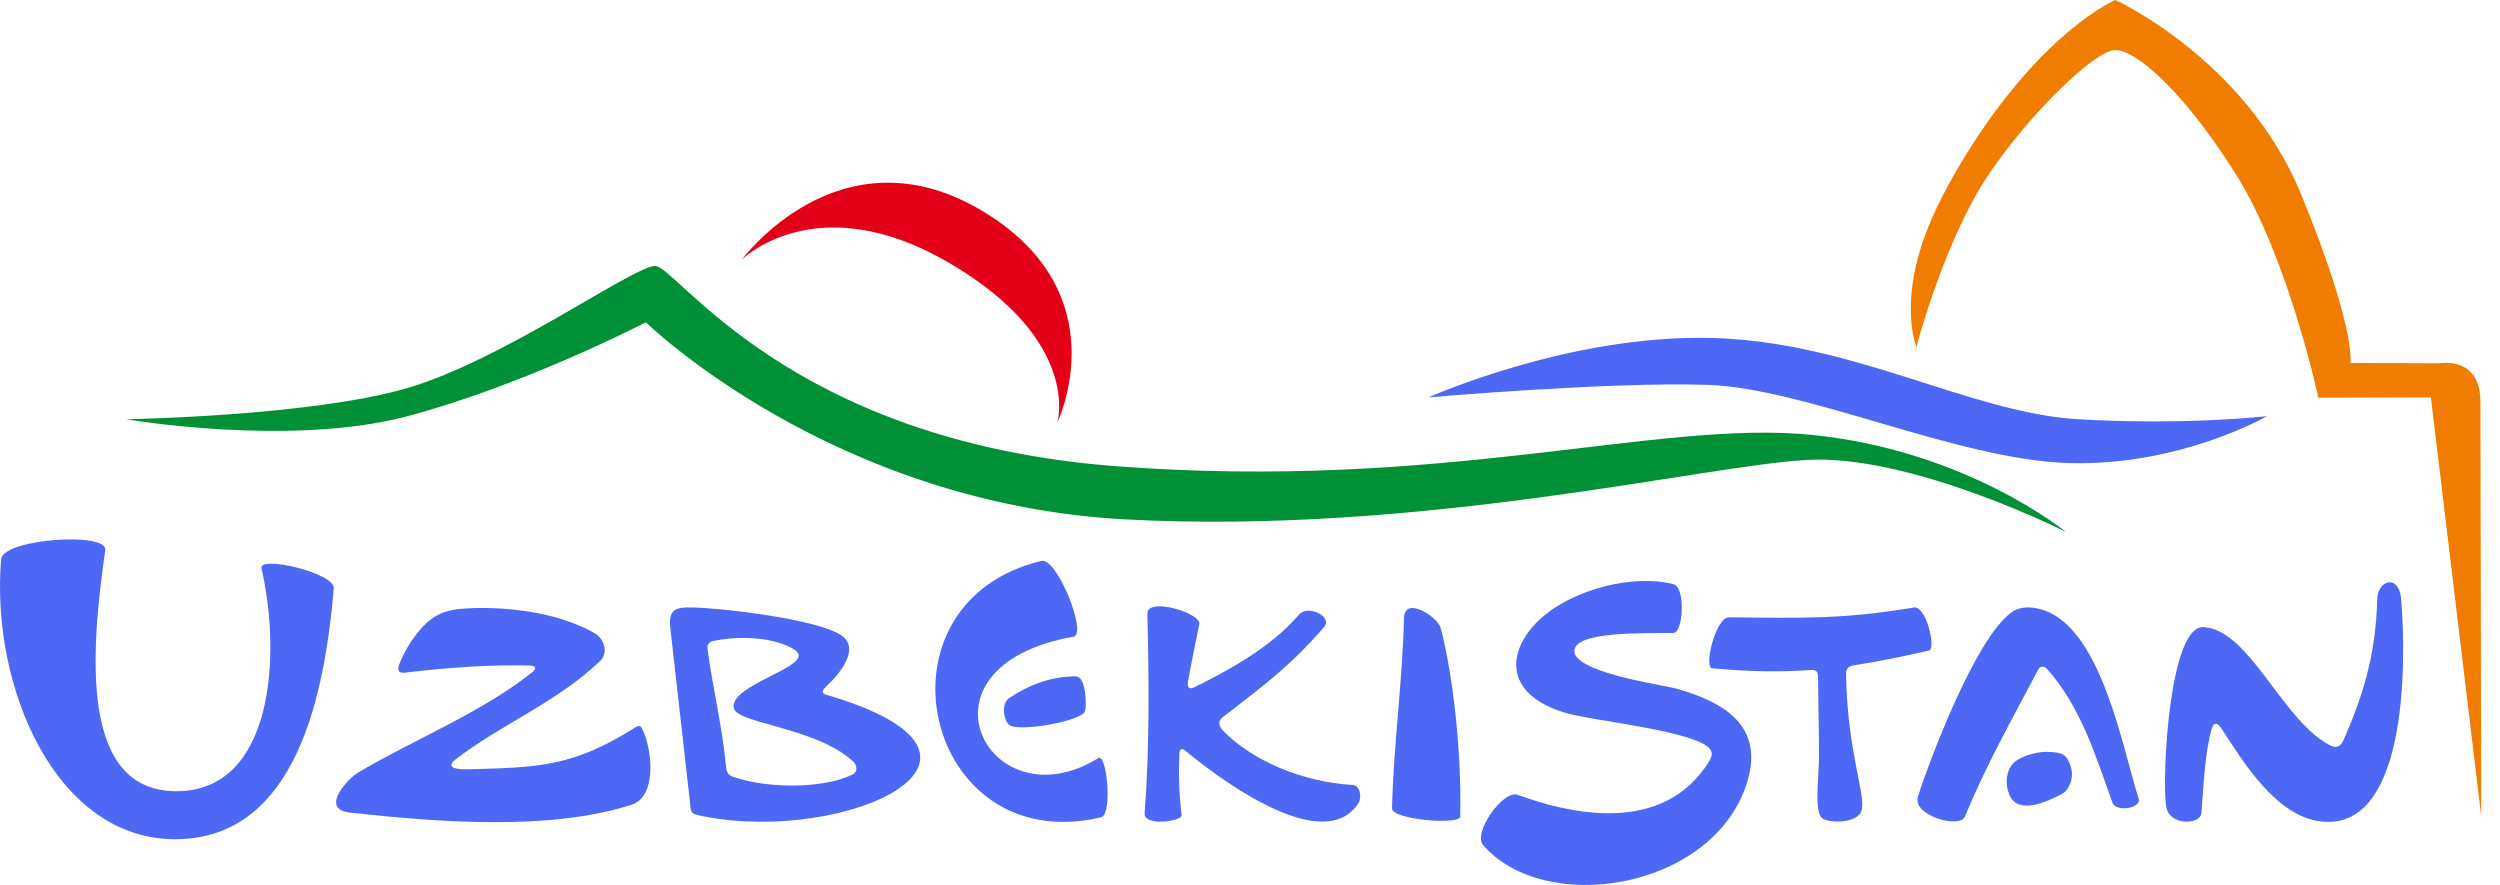 <svg width="113" height="40" viewBox="0 0 113 40" fill="none" xmlns="http://www.w3.org/2000/svg">
<path fillRule="evenodd" clipRule="evenodd" d="M78.159 27.901C81.493 27.945 83.394 27.983 86.491 27.461C87.056 27.335 87.526 29.314 87.192 29.402C85.982 29.683 84.887 29.906 83.828 30.064C83.473 30.118 83.442 30.289 83.442 30.501C83.506 34.075 84.391 36.054 84.125 36.685C83.882 37.259 82.514 37.213 82.31 36.932C81.996 36.5 82.237 34.915 82.223 33.981C82.207 32.837 82.19 31.694 82.173 30.549C82.175 30.367 82.084 30.262 81.817 30.286C80.429 30.382 79.014 30.359 77.383 30.203C77.006 30.165 77.546 27.884 78.159 27.901Z" fill="#4D68F5"/>
<path fillRule="evenodd" clipRule="evenodd" d="M54.204 28.235C54.027 29.107 53.848 29.967 53.695 30.825C53.677 30.929 53.654 31.22 53.986 31.065C55.46 30.332 57.402 29.302 58.689 27.809C59.088 27.299 60.209 27.851 59.876 28.313C58.425 29.994 57.284 30.869 55.304 32.387C54.981 32.614 55.141 32.891 55.286 33.031C56.607 34.381 58.852 35.342 61.125 35.482C61.453 35.459 61.59 36.028 61.376 36.342C59.877 38.541 55.669 35.661 53.569 33.927C53.354 33.754 53.316 33.933 53.304 34.087C53.268 34.941 53.294 35.961 53.411 36.84C53.47 37.115 51.648 37.388 51.738 36.732C51.965 33.867 51.932 30.617 51.86 27.753C51.818 26.938 54.394 27.744 54.204 28.235Z" fill="#4D68F5"/>
<path fillRule="evenodd" clipRule="evenodd" d="M97.909 36.423C97.711 35.255 98.039 28.072 99.664 28.352C101.649 28.523 103.112 32.394 105.155 33.597C105.583 33.876 105.794 33.76 105.929 33.45C106.773 31.518 107.38 29.689 107.452 27.082C107.456 26.263 108.395 25.902 108.528 27.037C108.792 30.09 108.788 37.871 104.689 37.094C102.823 36.74 101.404 34.466 100.453 32.993C100.227 32.62 100.051 32.629 99.957 32.987C99.663 34.04 99.608 35.434 99.504 36.756C99.446 37.309 97.994 37.319 97.909 36.423Z" fill="#4D68F5"/>
<path fillRule="evenodd" clipRule="evenodd" d="M91.444 34.217C92.012 33.981 92.426 33.955 92.89 34.007C93.276 34.053 93.408 34.183 93.529 34.464C93.639 34.724 93.673 34.93 93.642 35.136C93.596 35.434 93.466 35.746 93.198 35.887C92.636 36.183 91.235 36.878 90.83 35.94C90.734 35.718 90.667 35.411 90.72 35.095C90.798 34.633 91.041 34.385 91.444 34.217Z" fill="#4D68F5"/>
<path fillRule="evenodd" clipRule="evenodd" d="M86.71 35.953C87.113 34.645 89.268 28.84 90.928 27.672C91.372 27.36 91.96 27.428 92.447 27.607C95.024 28.554 95.956 33.892 96.662 36.083C96.834 36.536 95.629 36.727 95.484 36.28C94.728 34.197 94.066 31.958 92.531 30.243C92.364 30.064 92.206 30.129 92.135 30.25C90.957 32.495 89.815 34.49 88.809 36.919C88.56 37.476 86.335 36.837 86.71 35.953Z" fill="#4D68F5"/>
<path fillRule="evenodd" clipRule="evenodd" d="M75.625 28.61C73.882 28.616 71.348 28.587 71.173 29.346C70.925 30.369 75.189 30.967 75.702 31.108C77.91 31.715 79.89 32.823 78.89 35.599C77.214 40.256 69.79 41.371 67.045 38.206C66.539 37.697 67.945 35.64 68.626 35.935C70.601 36.659 74.845 37.815 77.052 34.713C77.4 34.224 77.596 33.917 76.912 33.582C75.526 32.905 71.625 32.517 70.723 32.209C67.864 31.343 68.133 29.297 69.668 27.934C71.156 26.613 73.84 25.951 75.616 26.398C76.213 26.5 76.082 28.651 75.625 28.61Z" fill="#4D68F5"/>
<path fillRule="evenodd" clipRule="evenodd" d="M65.129 28.417C65.704 30.659 66.067 34.094 66.002 36.908C66.003 37.305 62.897 37.054 62.92 36.532C62.985 33.718 63.395 30.755 63.46 27.941C63.471 26.904 65.007 27.876 65.129 28.417Z" fill="#4D68F5"/>
<path fillRule="evenodd" clipRule="evenodd" d="M33.205 35.136C34.849 35.678 37.337 35.623 38.561 34.994C38.764 34.89 38.761 34.569 38.542 34.401C36.82 32.825 33.08 32.699 33.162 31.933C33.119 30.977 36.271 30.228 36.092 29.576C35.99 29.207 34.342 28.541 32.212 28.976C31.957 29.057 31.971 29.225 31.987 29.375C32.223 31.127 32.639 32.813 32.813 34.603C32.833 34.852 32.873 35.048 33.205 35.136ZM31.171 36.122C30.881 33.55 30.59 30.979 30.3 28.408C30.202 27.539 30.526 27.439 31.304 27.457C32.695 27.488 36.864 27.983 37.99 28.692C38.925 29.281 37.981 30.441 37.329 31.044C37.197 31.17 37.077 31.332 37.341 31.401C46.905 34.2 38.252 38.184 31.773 36.894C31.155 36.771 31.241 36.745 31.171 36.122Z" fill="#4D68F5"/>
<path fillRule="evenodd" clipRule="evenodd" d="M21.15 27.496C22.624 27.42 25.069 27.59 26.881 28.62C27.297 28.856 27.514 29.503 27.133 29.87C25.183 31.741 22.614 32.761 20.604 34.316C19.922 34.849 21.164 34.773 21.382 34.767C24.271 34.681 25.908 34.664 28.696 32.89C28.816 32.809 28.938 32.757 29.023 32.935C29.494 33.888 29.706 36.004 28.543 36.376C24.856 37.558 19.867 37.171 15.846 36.734C14.428 36.599 15.687 35.214 16.195 34.914C18.805 33.374 21.765 32.21 24.029 30.404C24.267 30.249 24.23 30.082 23.965 30.084C22.171 30.037 20.271 30.167 18.307 30.404C17.981 30.453 17.965 30.245 18.041 30.042C18.216 29.578 18.502 29.069 18.849 28.631C19.535 27.767 20.105 27.55 21.15 27.496Z" fill="#4D68F5"/>
<path fillRule="evenodd" clipRule="evenodd" d="M48.513 28.78C40.921 30.128 44.693 37.307 49.623 34.28C50.033 33.96 50.297 36.796 49.775 36.94C41.759 38.844 39.138 27.266 47.067 25.354C47.762 25.159 49.184 28.693 48.513 28.78Z" fill="#4D68F5"/>
<path fillRule="evenodd" clipRule="evenodd" d="M45.603 31.558C46.526 30.949 47.523 30.562 48.65 30.573C49.11 30.617 49.107 31.942 49.047 32.135C48.941 32.578 46.242 33.064 45.678 32.802C45.37 32.672 45.23 31.821 45.603 31.558Z" fill="#4D68F5"/>
<path fillRule="evenodd" clipRule="evenodd" d="M4.755 24.878C4.092 29.514 3.593 35.774 7.984 35.763C12.375 35.751 12.713 29.579 11.824 25.709C11.602 25.076 15.123 25.885 15.088 26.587C14.674 31.407 13.396 37.895 7.959 37.932C2.523 37.97 -0.425 31.048 0.05 25.288C0.093 24.354 4.919 24.016 4.755 24.878Z" fill="#4D68F5"/>
<path fillRule="evenodd" clipRule="evenodd" d="M5.701 18.951C5.701 18.951 14.091 18.81 18.426 17.537C22.761 16.264 28.634 12.021 29.613 12.021C30.592 12.021 35.626 19.941 50.448 21.073C65.271 22.204 74.919 18.951 81.911 19.658C88.903 20.366 93.377 24.043 93.377 24.043C93.377 24.043 86.386 20.507 81.631 20.79C76.877 21.073 64.152 24.184 50.868 23.477C37.584 22.77 29.193 14.567 29.193 14.567C29.193 14.567 23.74 17.396 18.426 18.81C13.112 20.224 5.701 18.951 5.701 18.951Z" fill="#009035"/>
<path fillRule="evenodd" clipRule="evenodd" d="M33.529 11.738C33.529 11.738 37.93 5.758 44.297 9.475C50.663 13.193 47.792 19.092 47.792 19.092C47.792 19.092 48.905 15.387 42.898 11.88C36.891 8.372 33.529 11.738 33.529 11.738Z" fill="#E30016"/>
<path fillRule="evenodd" clipRule="evenodd" d="M64.574 17.961C64.574 17.961 70.867 15.132 77.299 15.274C83.732 15.415 89.045 18.668 93.939 18.951C98.834 19.233 102.469 18.809 102.469 18.809C102.469 18.809 98.554 21.072 93.52 20.931C88.486 20.789 81.634 17.537 77.159 17.395C72.685 17.254 64.574 17.961 64.574 17.961Z" fill="#4D68F5"/>
<path fillRule="evenodd" clipRule="evenodd" d="M86.629 15.698C86.629 15.698 85.973 14.163 86.739 11.468C87.1 10.198 87.794 8.711 88.902 6.93C92.362 1.37 95.614 0 95.614 0C95.614 0 101.507 2.687 104.004 8.768C106.501 14.849 106.241 16.405 106.241 16.405L110.297 16.421C110.297 16.421 112.115 16.086 112.115 18.159C112.115 20.231 112.15 36.875 112.15 36.875L109.877 17.961L104.791 17.977C104.791 17.977 103.429 11.617 101.032 7.827C98.635 4.037 96.525 2.263 95.614 2.263C94.703 2.263 91.786 5.079 89.865 7.92C87.944 10.761 86.59 15.698 86.629 15.698Z" fill="#F07C00"/>
</svg>
